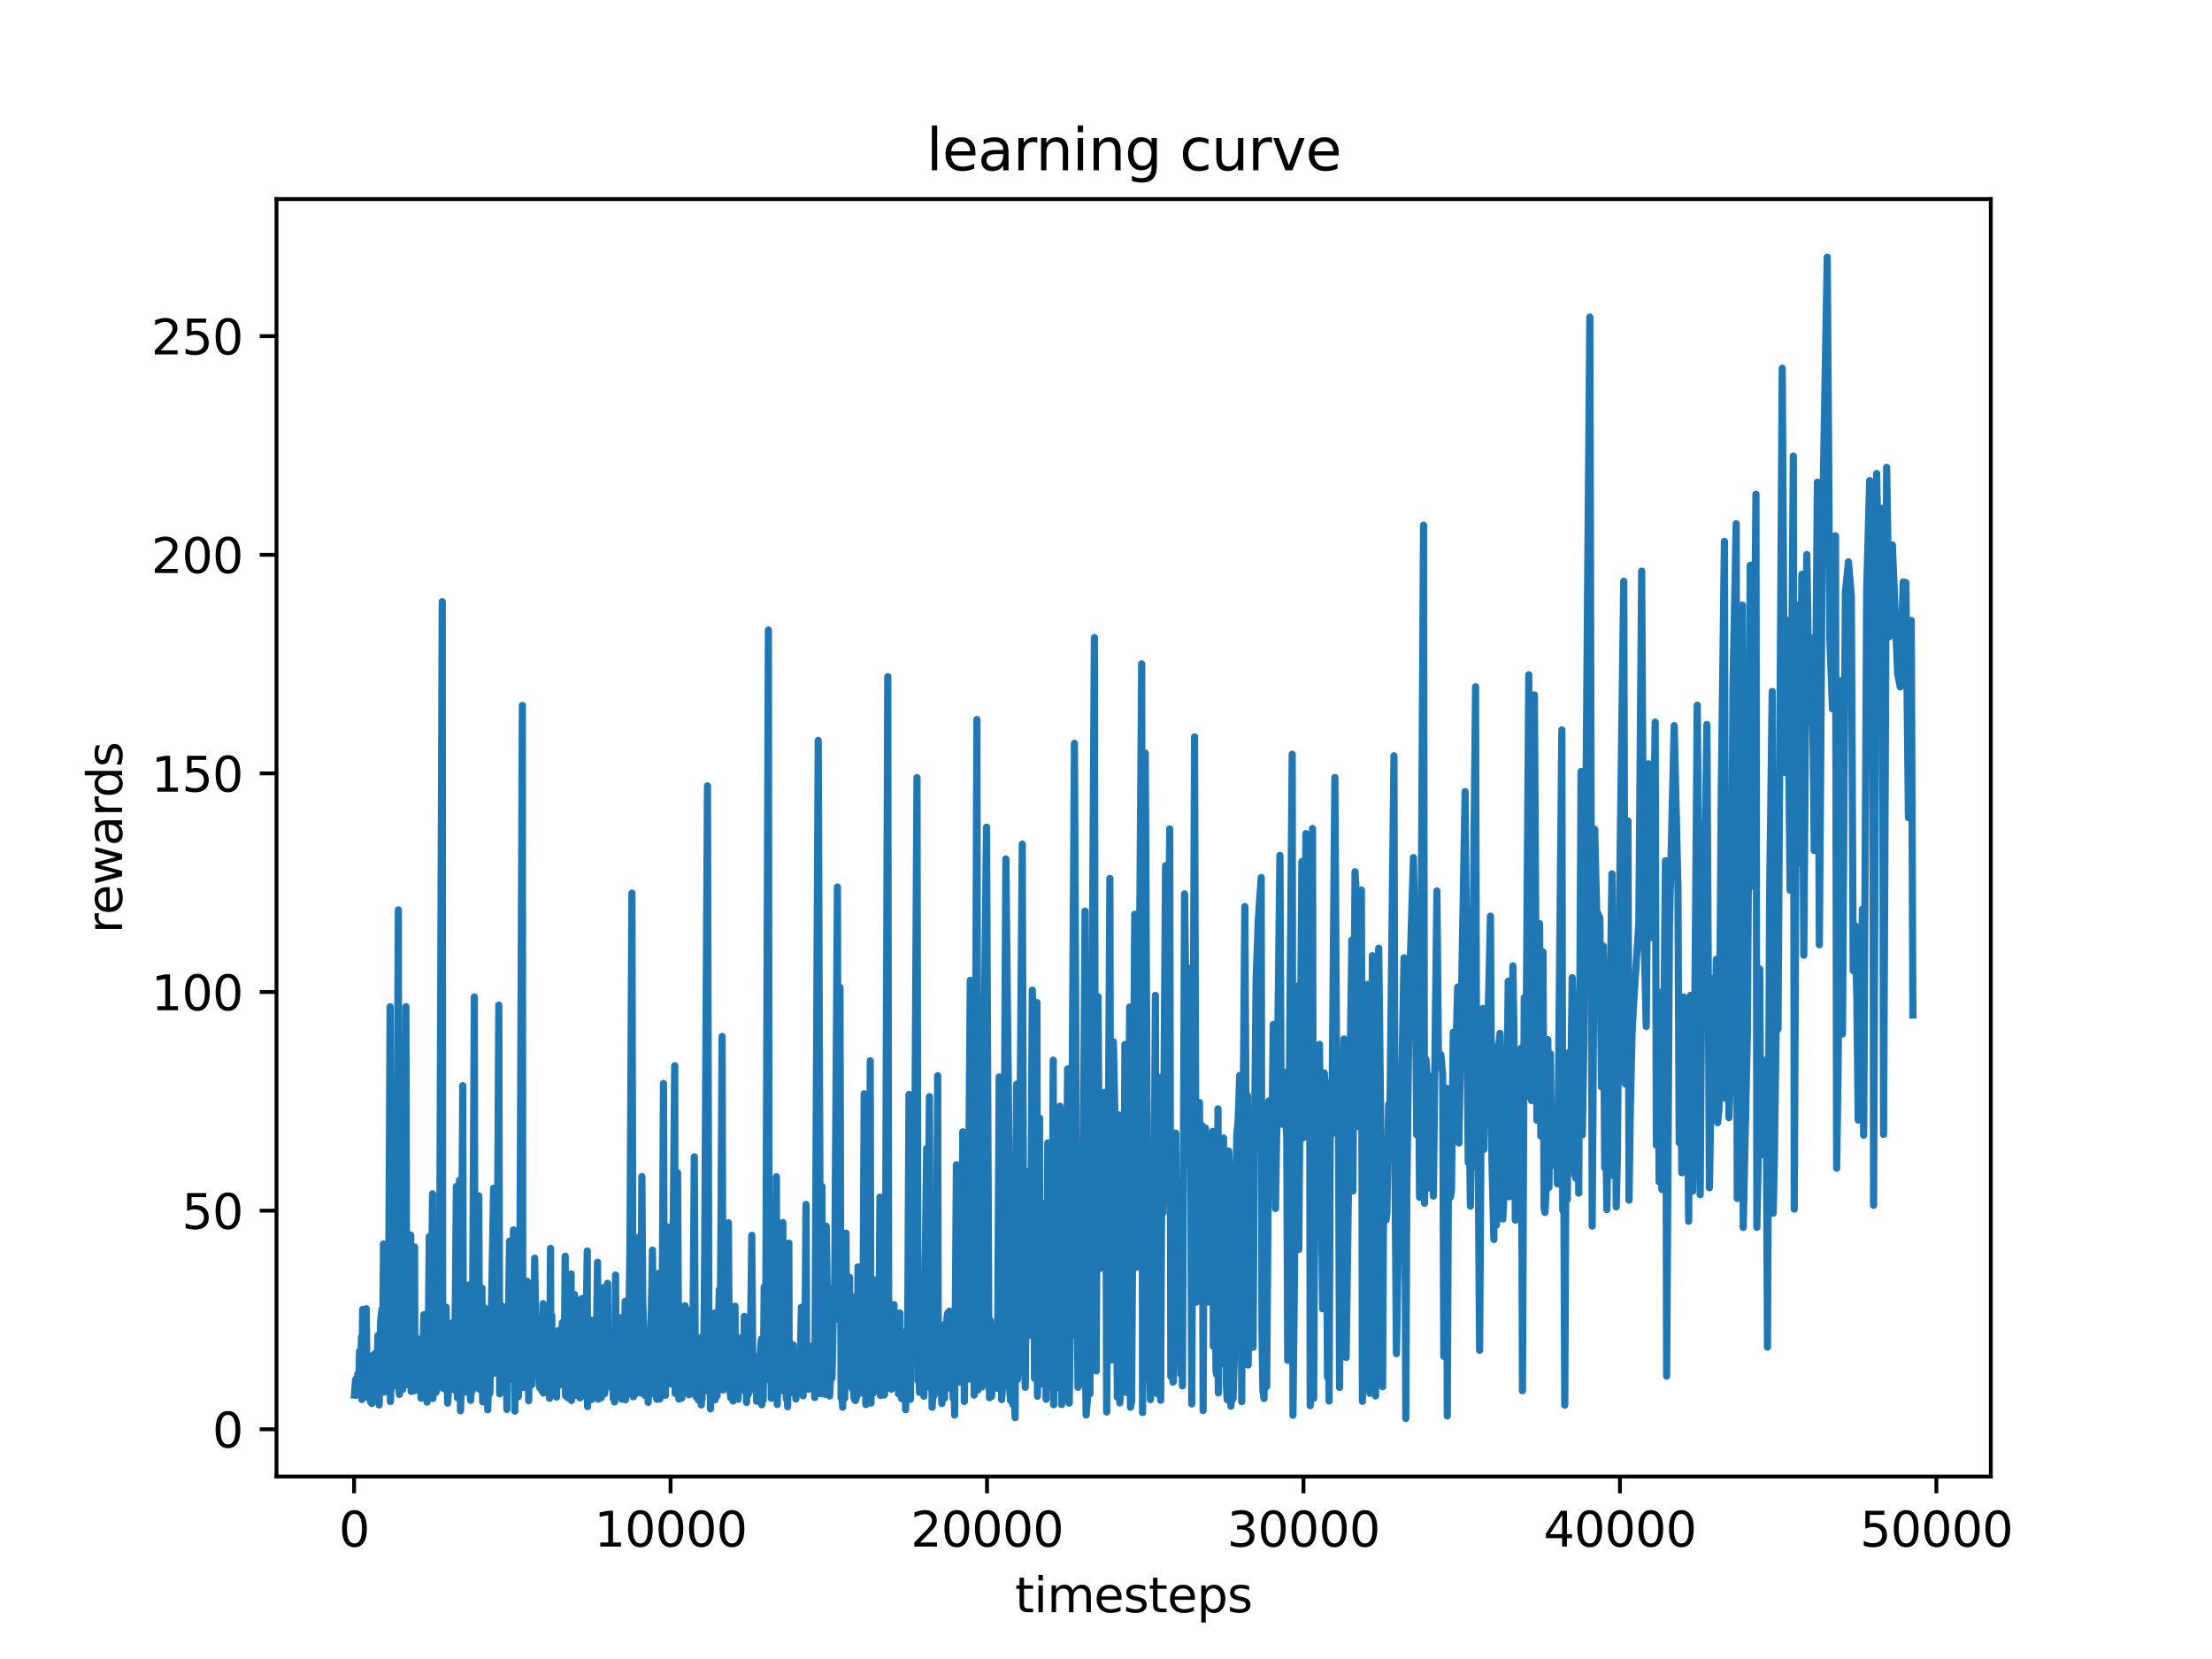 <?xml version="1.0" encoding="utf-8" standalone="no"?>
<!DOCTYPE svg PUBLIC "-//W3C//DTD SVG 1.1//EN"
  "http://www.w3.org/Graphics/SVG/1.1/DTD/svg11.dtd">
<svg xmlns:xlink="http://www.w3.org/1999/xlink" width="460.8pt" height="345.6pt" viewBox="0 0 460.8 345.6" xmlns="http://www.w3.org/2000/svg" version="1.1">
 <defs>
  <style type="text/css">*{stroke-linejoin: round; stroke-linecap: butt}</style>
 </defs>
 <g id="figure_1">
  <g id="patch_1">
   <path d="M 0 345.6 
L 460.8 345.6 
L 460.8 0 
L 0 0 
z
" style="fill: #ffffff"/>
  </g>
  <g id="axes_1">
   <g id="patch_2">
    <path d="M 57.6 307.584 
L 414.72 307.584 
L 414.72 41.472 
L 57.6 41.472 
z
" style="fill: #ffffff"/>
   </g>
   <g id="matplotlib.axis_1">
    <g id="xtick_1">
     <g id="line2d_1">
      <defs>
       <path id="ma4e6c81756" d="M 0 0 
L 0 3.5 
" style="stroke: #000000; stroke-width: 0.8"/>
      </defs>
      <g>
       <use xlink:href="#ma4e6c81756" x="73.767" y="307.584" style="stroke: #000000; stroke-width: 0.8"/>
      </g>
     </g>
     <g id="text_1">
      <!-- 0 -->
      <g transform="translate(70.586 322.182) scale(0.1 -0.1)">
       <defs>
        <path id="DejaVuSans-30" d="M 2034 4250 
Q 1547 4250 1301 3770 
Q 1056 3291 1056 2328 
Q 1056 1369 1301 889 
Q 1547 409 2034 409 
Q 2525 409 2770 889 
Q 3016 1369 3016 2328 
Q 3016 3291 2770 3770 
Q 2525 4250 2034 4250 
z
M 2034 4750 
Q 2819 4750 3233 4129 
Q 3647 3509 3647 2328 
Q 3647 1150 3233 529 
Q 2819 -91 2034 -91 
Q 1250 -91 836 529 
Q 422 1150 422 2328 
Q 422 3509 836 4129 
Q 1250 4750 2034 4750 
z
" transform="scale(0.016)"/>
       </defs>
       <use xlink:href="#DejaVuSans-30"/>
      </g>
     </g>
    </g>
    <g id="xtick_2">
     <g id="line2d_2">
      <g>
       <use xlink:href="#ma4e6c81756" x="139.691" y="307.584" style="stroke: #000000; stroke-width: 0.8"/>
      </g>
     </g>
     <g id="text_2">
      <!-- 10000 -->
      <g transform="translate(123.784 322.182) scale(0.1 -0.1)">
       <defs>
        <path id="DejaVuSans-31" d="M 794 531 
L 1825 531 
L 1825 4091 
L 703 3866 
L 703 4441 
L 1819 4666 
L 2450 4666 
L 2450 531 
L 3481 531 
L 3481 0 
L 794 0 
L 794 531 
z
" transform="scale(0.016)"/>
       </defs>
       <use xlink:href="#DejaVuSans-31"/>
       <use xlink:href="#DejaVuSans-30" x="63.623"/>
       <use xlink:href="#DejaVuSans-30" x="127.246"/>
       <use xlink:href="#DejaVuSans-30" x="190.869"/>
       <use xlink:href="#DejaVuSans-30" x="254.492"/>
      </g>
     </g>
    </g>
    <g id="xtick_3">
     <g id="line2d_3">
      <g>
       <use xlink:href="#ma4e6c81756" x="205.614" y="307.584" style="stroke: #000000; stroke-width: 0.8"/>
      </g>
     </g>
     <g id="text_3">
      <!-- 20000 -->
      <g transform="translate(189.708 322.182) scale(0.1 -0.1)">
       <defs>
        <path id="DejaVuSans-32" d="M 1228 531 
L 3431 531 
L 3431 0 
L 469 0 
L 469 531 
Q 828 903 1448 1529 
Q 2069 2156 2228 2338 
Q 2531 2678 2651 2914 
Q 2772 3150 2772 3378 
Q 2772 3750 2511 3984 
Q 2250 4219 1831 4219 
Q 1534 4219 1204 4116 
Q 875 4013 500 3803 
L 500 4441 
Q 881 4594 1212 4672 
Q 1544 4750 1819 4750 
Q 2544 4750 2975 4387 
Q 3406 4025 3406 3419 
Q 3406 3131 3298 2873 
Q 3191 2616 2906 2266 
Q 2828 2175 2409 1742 
Q 1991 1309 1228 531 
z
" transform="scale(0.016)"/>
       </defs>
       <use xlink:href="#DejaVuSans-32"/>
       <use xlink:href="#DejaVuSans-30" x="63.623"/>
       <use xlink:href="#DejaVuSans-30" x="127.246"/>
       <use xlink:href="#DejaVuSans-30" x="190.869"/>
       <use xlink:href="#DejaVuSans-30" x="254.492"/>
      </g>
     </g>
    </g>
    <g id="xtick_4">
     <g id="line2d_4">
      <g>
       <use xlink:href="#ma4e6c81756" x="271.538" y="307.584" style="stroke: #000000; stroke-width: 0.8"/>
      </g>
     </g>
     <g id="text_4">
      <!-- 30000 -->
      <g transform="translate(255.632 322.182) scale(0.1 -0.1)">
       <defs>
        <path id="DejaVuSans-33" d="M 2597 2516 
Q 3050 2419 3304 2112 
Q 3559 1806 3559 1356 
Q 3559 666 3084 287 
Q 2609 -91 1734 -91 
Q 1441 -91 1130 -33 
Q 819 25 488 141 
L 488 750 
Q 750 597 1062 519 
Q 1375 441 1716 441 
Q 2309 441 2620 675 
Q 2931 909 2931 1356 
Q 2931 1769 2642 2001 
Q 2353 2234 1838 2234 
L 1294 2234 
L 1294 2753 
L 1863 2753 
Q 2328 2753 2575 2939 
Q 2822 3125 2822 3475 
Q 2822 3834 2567 4026 
Q 2313 4219 1838 4219 
Q 1578 4219 1281 4162 
Q 984 4106 628 3988 
L 628 4550 
Q 988 4650 1302 4700 
Q 1616 4750 1894 4750 
Q 2613 4750 3031 4423 
Q 3450 4097 3450 3541 
Q 3450 3153 3228 2886 
Q 3006 2619 2597 2516 
z
" transform="scale(0.016)"/>
       </defs>
       <use xlink:href="#DejaVuSans-33"/>
       <use xlink:href="#DejaVuSans-30" x="63.623"/>
       <use xlink:href="#DejaVuSans-30" x="127.246"/>
       <use xlink:href="#DejaVuSans-30" x="190.869"/>
       <use xlink:href="#DejaVuSans-30" x="254.492"/>
      </g>
     </g>
    </g>
    <g id="xtick_5">
     <g id="line2d_5">
      <g>
       <use xlink:href="#ma4e6c81756" x="337.462" y="307.584" style="stroke: #000000; stroke-width: 0.8"/>
      </g>
     </g>
     <g id="text_5">
      <!-- 40000 -->
      <g transform="translate(321.555 322.182) scale(0.1 -0.1)">
       <defs>
        <path id="DejaVuSans-34" d="M 2419 4116 
L 825 1625 
L 2419 1625 
L 2419 4116 
z
M 2253 4666 
L 3047 4666 
L 3047 1625 
L 3713 1625 
L 3713 1100 
L 3047 1100 
L 3047 0 
L 2419 0 
L 2419 1100 
L 313 1100 
L 313 1709 
L 2253 4666 
z
" transform="scale(0.016)"/>
       </defs>
       <use xlink:href="#DejaVuSans-34"/>
       <use xlink:href="#DejaVuSans-30" x="63.623"/>
       <use xlink:href="#DejaVuSans-30" x="127.246"/>
       <use xlink:href="#DejaVuSans-30" x="190.869"/>
       <use xlink:href="#DejaVuSans-30" x="254.492"/>
      </g>
     </g>
    </g>
    <g id="xtick_6">
     <g id="line2d_6">
      <g>
       <use xlink:href="#ma4e6c81756" x="403.385" y="307.584" style="stroke: #000000; stroke-width: 0.8"/>
      </g>
     </g>
     <g id="text_6">
      <!-- 50000 -->
      <g transform="translate(387.479 322.182) scale(0.1 -0.1)">
       <defs>
        <path id="DejaVuSans-35" d="M 691 4666 
L 3169 4666 
L 3169 4134 
L 1269 4134 
L 1269 2991 
Q 1406 3038 1543 3061 
Q 1681 3084 1819 3084 
Q 2600 3084 3056 2656 
Q 3513 2228 3513 1497 
Q 3513 744 3044 326 
Q 2575 -91 1722 -91 
Q 1428 -91 1123 -41 
Q 819 9 494 109 
L 494 744 
Q 775 591 1075 516 
Q 1375 441 1709 441 
Q 2250 441 2565 725 
Q 2881 1009 2881 1497 
Q 2881 1984 2565 2268 
Q 2250 2553 1709 2553 
Q 1456 2553 1204 2497 
Q 953 2441 691 2322 
L 691 4666 
z
" transform="scale(0.016)"/>
       </defs>
       <use xlink:href="#DejaVuSans-35"/>
       <use xlink:href="#DejaVuSans-30" x="63.623"/>
       <use xlink:href="#DejaVuSans-30" x="127.246"/>
       <use xlink:href="#DejaVuSans-30" x="190.869"/>
       <use xlink:href="#DejaVuSans-30" x="254.492"/>
      </g>
     </g>
    </g>
    <g id="text_7">
     <!-- timesteps -->
     <g transform="translate(211.444 335.861) scale(0.1 -0.1)">
      <defs>
       <path id="DejaVuSans-74" d="M 1172 4494 
L 1172 3500 
L 2356 3500 
L 2356 3053 
L 1172 3053 
L 1172 1153 
Q 1172 725 1289 603 
Q 1406 481 1766 481 
L 2356 481 
L 2356 0 
L 1766 0 
Q 1100 0 847 248 
Q 594 497 594 1153 
L 594 3053 
L 172 3053 
L 172 3500 
L 594 3500 
L 594 4494 
L 1172 4494 
z
" transform="scale(0.016)"/>
       <path id="DejaVuSans-69" d="M 603 3500 
L 1178 3500 
L 1178 0 
L 603 0 
L 603 3500 
z
M 603 4863 
L 1178 4863 
L 1178 4134 
L 603 4134 
L 603 4863 
z
" transform="scale(0.016)"/>
       <path id="DejaVuSans-6d" d="M 3328 2828 
Q 3544 3216 3844 3400 
Q 4144 3584 4550 3584 
Q 5097 3584 5394 3201 
Q 5691 2819 5691 2113 
L 5691 0 
L 5113 0 
L 5113 2094 
Q 5113 2597 4934 2840 
Q 4756 3084 4391 3084 
Q 3944 3084 3684 2787 
Q 3425 2491 3425 1978 
L 3425 0 
L 2847 0 
L 2847 2094 
Q 2847 2600 2669 2842 
Q 2491 3084 2119 3084 
Q 1678 3084 1418 2786 
Q 1159 2488 1159 1978 
L 1159 0 
L 581 0 
L 581 3500 
L 1159 3500 
L 1159 2956 
Q 1356 3278 1631 3431 
Q 1906 3584 2284 3584 
Q 2666 3584 2933 3390 
Q 3200 3197 3328 2828 
z
" transform="scale(0.016)"/>
       <path id="DejaVuSans-65" d="M 3597 1894 
L 3597 1613 
L 953 1613 
Q 991 1019 1311 708 
Q 1631 397 2203 397 
Q 2534 397 2845 478 
Q 3156 559 3463 722 
L 3463 178 
Q 3153 47 2828 -22 
Q 2503 -91 2169 -91 
Q 1331 -91 842 396 
Q 353 884 353 1716 
Q 353 2575 817 3079 
Q 1281 3584 2069 3584 
Q 2775 3584 3186 3129 
Q 3597 2675 3597 1894 
z
M 3022 2063 
Q 3016 2534 2758 2815 
Q 2500 3097 2075 3097 
Q 1594 3097 1305 2825 
Q 1016 2553 972 2059 
L 3022 2063 
z
" transform="scale(0.016)"/>
       <path id="DejaVuSans-73" d="M 2834 3397 
L 2834 2853 
Q 2591 2978 2328 3040 
Q 2066 3103 1784 3103 
Q 1356 3103 1142 2972 
Q 928 2841 928 2578 
Q 928 2378 1081 2264 
Q 1234 2150 1697 2047 
L 1894 2003 
Q 2506 1872 2764 1633 
Q 3022 1394 3022 966 
Q 3022 478 2636 193 
Q 2250 -91 1575 -91 
Q 1294 -91 989 -36 
Q 684 19 347 128 
L 347 722 
Q 666 556 975 473 
Q 1284 391 1588 391 
Q 1994 391 2212 530 
Q 2431 669 2431 922 
Q 2431 1156 2273 1281 
Q 2116 1406 1581 1522 
L 1381 1569 
Q 847 1681 609 1914 
Q 372 2147 372 2553 
Q 372 3047 722 3315 
Q 1072 3584 1716 3584 
Q 2034 3584 2315 3537 
Q 2597 3491 2834 3397 
z
" transform="scale(0.016)"/>
       <path id="DejaVuSans-70" d="M 1159 525 
L 1159 -1331 
L 581 -1331 
L 581 3500 
L 1159 3500 
L 1159 2969 
Q 1341 3281 1617 3432 
Q 1894 3584 2278 3584 
Q 2916 3584 3314 3078 
Q 3713 2572 3713 1747 
Q 3713 922 3314 415 
Q 2916 -91 2278 -91 
Q 1894 -91 1617 61 
Q 1341 213 1159 525 
z
M 3116 1747 
Q 3116 2381 2855 2742 
Q 2594 3103 2138 3103 
Q 1681 3103 1420 2742 
Q 1159 2381 1159 1747 
Q 1159 1113 1420 752 
Q 1681 391 2138 391 
Q 2594 391 2855 752 
Q 3116 1113 3116 1747 
z
" transform="scale(0.016)"/>
      </defs>
      <use xlink:href="#DejaVuSans-74"/>
      <use xlink:href="#DejaVuSans-69" x="39.209"/>
      <use xlink:href="#DejaVuSans-6d" x="66.992"/>
      <use xlink:href="#DejaVuSans-65" x="164.404"/>
      <use xlink:href="#DejaVuSans-73" x="225.928"/>
      <use xlink:href="#DejaVuSans-74" x="278.027"/>
      <use xlink:href="#DejaVuSans-65" x="317.236"/>
      <use xlink:href="#DejaVuSans-70" x="378.76"/>
      <use xlink:href="#DejaVuSans-73" x="442.236"/>
     </g>
    </g>
   </g>
   <g id="matplotlib.axis_2">
    <g id="ytick_1">
     <g id="line2d_7">
      <defs>
       <path id="mc7f60b3e91" d="M 0 0 
L -3.5 0 
" style="stroke: #000000; stroke-width: 0.8"/>
      </defs>
      <g>
       <use xlink:href="#mc7f60b3e91" x="57.6" y="297.743" style="stroke: #000000; stroke-width: 0.8"/>
      </g>
     </g>
     <g id="text_8">
      <!-- 0 -->
      <g transform="translate(44.237 301.542) scale(0.1 -0.1)">
       <use xlink:href="#DejaVuSans-30"/>
      </g>
     </g>
    </g>
    <g id="ytick_2">
     <g id="line2d_8">
      <g>
       <use xlink:href="#mc7f60b3e91" x="57.6" y="252.2" style="stroke: #000000; stroke-width: 0.8"/>
      </g>
     </g>
     <g id="text_9">
      <!-- 50 -->
      <g transform="translate(37.875 255.999) scale(0.1 -0.1)">
       <use xlink:href="#DejaVuSans-35"/>
       <use xlink:href="#DejaVuSans-30" x="63.623"/>
      </g>
     </g>
    </g>
    <g id="ytick_3">
     <g id="line2d_9">
      <g>
       <use xlink:href="#mc7f60b3e91" x="57.6" y="206.657" style="stroke: #000000; stroke-width: 0.8"/>
      </g>
     </g>
     <g id="text_10">
      <!-- 100 -->
      <g transform="translate(31.512 210.456) scale(0.1 -0.1)">
       <use xlink:href="#DejaVuSans-31"/>
       <use xlink:href="#DejaVuSans-30" x="63.623"/>
       <use xlink:href="#DejaVuSans-30" x="127.246"/>
      </g>
     </g>
    </g>
    <g id="ytick_4">
     <g id="line2d_10">
      <g>
       <use xlink:href="#mc7f60b3e91" x="57.6" y="161.114" style="stroke: #000000; stroke-width: 0.8"/>
      </g>
     </g>
     <g id="text_11">
      <!-- 150 -->
      <g transform="translate(31.512 164.913) scale(0.1 -0.1)">
       <use xlink:href="#DejaVuSans-31"/>
       <use xlink:href="#DejaVuSans-35" x="63.623"/>
       <use xlink:href="#DejaVuSans-30" x="127.246"/>
      </g>
     </g>
    </g>
    <g id="ytick_5">
     <g id="line2d_11">
      <g>
       <use xlink:href="#mc7f60b3e91" x="57.6" y="115.57" style="stroke: #000000; stroke-width: 0.8"/>
      </g>
     </g>
     <g id="text_12">
      <!-- 200 -->
      <g transform="translate(31.512 119.37) scale(0.1 -0.1)">
       <use xlink:href="#DejaVuSans-32"/>
       <use xlink:href="#DejaVuSans-30" x="63.623"/>
       <use xlink:href="#DejaVuSans-30" x="127.246"/>
      </g>
     </g>
    </g>
    <g id="ytick_6">
     <g id="line2d_12">
      <g>
       <use xlink:href="#mc7f60b3e91" x="57.6" y="70.027" style="stroke: #000000; stroke-width: 0.8"/>
      </g>
     </g>
     <g id="text_13">
      <!-- 250 -->
      <g transform="translate(31.512 73.826) scale(0.1 -0.1)">
       <use xlink:href="#DejaVuSans-32"/>
       <use xlink:href="#DejaVuSans-35" x="63.623"/>
       <use xlink:href="#DejaVuSans-30" x="127.246"/>
      </g>
     </g>
    </g>
    <g id="text_14">
     <!-- rewards -->
     <g transform="translate(25.433 194.448) rotate(-90) scale(0.1 -0.1)">
      <defs>
       <path id="DejaVuSans-72" d="M 2631 2963 
Q 2534 3019 2420 3045 
Q 2306 3072 2169 3072 
Q 1681 3072 1420 2755 
Q 1159 2438 1159 1844 
L 1159 0 
L 581 0 
L 581 3500 
L 1159 3500 
L 1159 2956 
Q 1341 3275 1631 3429 
Q 1922 3584 2338 3584 
Q 2397 3584 2469 3576 
Q 2541 3569 2628 3553 
L 2631 2963 
z
" transform="scale(0.016)"/>
       <path id="DejaVuSans-77" d="M 269 3500 
L 844 3500 
L 1563 769 
L 2278 3500 
L 2956 3500 
L 3675 769 
L 4391 3500 
L 4966 3500 
L 4050 0 
L 3372 0 
L 2619 2869 
L 1863 0 
L 1184 0 
L 269 3500 
z
" transform="scale(0.016)"/>
       <path id="DejaVuSans-61" d="M 2194 1759 
Q 1497 1759 1228 1600 
Q 959 1441 959 1056 
Q 959 750 1161 570 
Q 1363 391 1709 391 
Q 2188 391 2477 730 
Q 2766 1069 2766 1631 
L 2766 1759 
L 2194 1759 
z
M 3341 1997 
L 3341 0 
L 2766 0 
L 2766 531 
Q 2569 213 2275 61 
Q 1981 -91 1556 -91 
Q 1019 -91 701 211 
Q 384 513 384 1019 
Q 384 1609 779 1909 
Q 1175 2209 1959 2209 
L 2766 2209 
L 2766 2266 
Q 2766 2663 2505 2880 
Q 2244 3097 1772 3097 
Q 1472 3097 1187 3025 
Q 903 2953 641 2809 
L 641 3341 
Q 956 3463 1253 3523 
Q 1550 3584 1831 3584 
Q 2591 3584 2966 3190 
Q 3341 2797 3341 1997 
z
" transform="scale(0.016)"/>
       <path id="DejaVuSans-64" d="M 2906 2969 
L 2906 4863 
L 3481 4863 
L 3481 0 
L 2906 0 
L 2906 525 
Q 2725 213 2448 61 
Q 2172 -91 1784 -91 
Q 1150 -91 751 415 
Q 353 922 353 1747 
Q 353 2572 751 3078 
Q 1150 3584 1784 3584 
Q 2172 3584 2448 3432 
Q 2725 3281 2906 2969 
z
M 947 1747 
Q 947 1113 1208 752 
Q 1469 391 1925 391 
Q 2381 391 2643 752 
Q 2906 1113 2906 1747 
Q 2906 2381 2643 2742 
Q 2381 3103 1925 3103 
Q 1469 3103 1208 2742 
Q 947 2381 947 1747 
z
" transform="scale(0.016)"/>
      </defs>
      <use xlink:href="#DejaVuSans-72"/>
      <use xlink:href="#DejaVuSans-65" x="38.863"/>
      <use xlink:href="#DejaVuSans-77" x="100.387"/>
      <use xlink:href="#DejaVuSans-61" x="182.174"/>
      <use xlink:href="#DejaVuSans-72" x="243.453"/>
      <use xlink:href="#DejaVuSans-64" x="282.816"/>
      <use xlink:href="#DejaVuSans-73" x="346.293"/>
     </g>
    </g>
   </g>
   <g id="line2d_13">
    <path d="M 73.833 290.62 
L 74.07 287.459 
L 74.162 288.51 
L 74.255 287.16 
L 74.347 288.576 
L 74.446 288.113 
L 74.545 286.162 
L 74.775 287.815 
L 74.894 281.483 
L 75.019 290.548 
L 75.303 278.522 
L 75.382 291.528 
L 75.54 272.793 
L 75.692 289.306 
L 75.857 279.263 
L 76.041 282.364 
L 76.114 289.918 
L 76.305 272.644 
L 76.417 284.314 
L 76.536 283.317 
L 76.641 284.452 
L 76.707 291.16 
L 76.872 283.764 
L 77.162 291.965 
L 77.281 282.51 
L 77.459 292.386 
L 77.669 287.524 
L 77.755 289.56 
L 77.887 287.486 
L 78.052 282.028 
L 78.322 284.338 
L 78.408 288.815 
L 78.724 278.226 
L 78.981 292.664 
L 79.278 275.538 
L 79.561 272.746 
L 79.641 288.817 
L 79.885 259.159 
L 80.03 290.007 
L 80.372 272.291 
L 80.517 274.319 
L 80.59 289.004 
L 80.906 280.526 
L 81.269 209.739 
L 81.328 291.959 
L 81.394 290.167 
L 81.513 285.317 
L 81.697 288.315 
L 81.79 285.833 
L 81.915 286.515 
L 81.994 288.725 
L 82.126 288.344 
L 82.37 284.827 
L 82.449 287.982 
L 82.99 189.541 
L 83.082 288.697 
L 83.2 290.478 
L 83.458 276.341 
L 83.682 284.803 
L 83.8 281.22 
L 83.88 289.435 
L 84.031 283.921 
L 84.117 288.084 
L 84.559 209.703 
L 84.743 288.485 
L 84.862 286.278 
L 85.06 273.946 
L 85.27 284.194 
L 85.554 257.282 
L 85.659 289.857 
L 85.884 261.909 
L 86.16 289.763 
L 86.358 259.761 
L 86.444 288.009 
L 86.596 288.217 
L 86.681 286.561 
L 86.846 278.782 
L 86.938 287.754 
L 87.083 280.168 
L 87.36 287.545 
L 87.459 289.9 
L 87.617 279.195 
L 87.696 291.282 
L 87.795 289.283 
L 87.894 289.562 
L 88.296 273.871 
L 88.415 291.173 
L 88.527 287.785 
L 88.666 288.817 
L 88.87 287.423 
L 88.956 292.098 
L 89.153 284.844 
L 89.424 257.62 
L 89.681 291.185 
L 90.103 248.694 
L 90.182 291.338 
L 90.386 276.732 
L 90.623 283.139 
L 90.755 283.499 
L 90.828 290.026 
L 91.092 263.653 
L 91.197 289.095 
L 91.316 280.722 
L 91.507 283.852 
L 92.127 125.351 
L 92.225 289.176 
L 92.41 279.613 
L 92.489 288.742 
L 92.595 288.096 
L 92.687 289.387 
L 92.931 272.321 
L 93.247 292.294 
L 93.471 288.956 
L 93.564 289.07 
L 93.656 289.027 
L 93.755 287.139 
L 94.078 275.789 
L 94.302 275.506 
L 94.684 289.558 
L 95.073 247.171 
L 95.278 291.208 
L 95.41 288.012 
L 95.726 245.841 
L 95.93 293.884 
L 96.009 290.15 
L 96.405 226.163 
L 96.524 290.084 
L 96.669 286.01 
L 96.807 277.02 
L 96.899 287.96 
L 97.051 287.75 
L 97.262 278.748 
L 97.335 289.594 
L 97.565 267.719 
L 97.651 290.192 
L 97.743 286.748 
L 98.047 291.721 
L 98.264 286.752 
L 98.356 289.791 
L 98.818 207.674 
L 98.936 289.099 
L 99.292 283.199 
L 99.741 249.139 
L 99.899 289.405 
L 100.018 282.712 
L 100.182 289.539 
L 100.4 268.323 
L 100.545 292.036 
L 100.657 288.999 
L 100.815 272.326 
L 100.914 286.614 
L 101.033 282.409 
L 101.165 286.158 
L 101.376 272.766 
L 101.606 293.681 
L 101.692 290.222 
L 101.758 290.442 
L 101.824 290.051 
L 101.995 283.94 
L 102.061 290.27 
L 102.826 247.525 
L 102.925 286.068 
L 103.136 259.845 
L 103.545 272.233 
L 103.914 209.374 
L 104.092 290.368 
L 104.375 285.735 
L 104.626 272.1 
L 104.725 286.32 
L 104.87 286.111 
L 105.008 278.123 
L 105.146 279.306 
L 105.285 281.942 
L 105.377 288.665 
L 105.542 284.886 
L 105.595 293.602 
L 105.746 276.173 
L 105.891 276.536 
L 106.142 258.57 
L 106.425 284.964 
L 106.57 279.997 
L 106.709 287.337 
L 106.973 256.206 
L 107.249 293.961 
L 107.394 275.855 
L 107.625 273.736 
L 107.994 290.942 
L 108.1 282.689 
L 108.205 286.263 
L 108.818 146.959 
L 108.898 289.055 
L 109.082 267.371 
L 109.26 272.383 
L 109.352 285.322 
L 109.464 284.378 
L 109.61 285.875 
L 109.807 266.88 
L 109.919 287.683 
L 110.051 281.694 
L 110.137 291.785 
L 110.289 274.453 
L 110.473 285.098 
L 110.671 267.44 
L 110.77 288.447 
L 110.869 284.637 
L 111.099 267.496 
L 111.185 286.378 
L 111.383 262.085 
L 111.574 274.37 
L 111.811 277.327 
L 111.917 285.375 
L 112.049 275.318 
L 112.365 288.87 
L 112.438 289.071 
L 112.55 285.086 
L 112.701 274.611 
L 112.912 289.821 
L 113.136 271.569 
L 113.229 290.205 
L 113.4 280.679 
L 113.618 289.423 
L 113.756 289.624 
L 113.868 288.073 
L 114.053 281.526 
L 114.251 288.353 
L 114.422 281.192 
L 114.481 291.294 
L 114.686 260.057 
L 114.778 287.5 
L 114.943 274.043 
L 115.055 284.256 
L 115.16 284.232 
L 115.299 281.22 
L 115.417 287.007 
L 115.773 278.778 
L 115.932 291.037 
L 116.07 278.763 
L 116.208 284.393 
L 116.406 277.134 
L 116.499 288.584 
L 116.604 284.775 
L 116.855 287.794 
L 117.138 275.51 
L 117.323 283.476 
L 117.527 286.117 
L 117.738 261.685 
L 117.81 290.742 
L 117.876 290.29 
L 118.12 288.227 
L 118.193 291.084 
L 118.344 287.178 
L 118.417 291.246 
L 118.681 285.756 
L 118.977 265.377 
L 119.043 291.742 
L 119.261 284.402 
L 119.399 283.178 
L 119.676 269.675 
L 119.854 290.689 
L 119.973 281.022 
L 120.078 287.123 
L 120.203 283.507 
L 120.309 286.169 
L 120.447 281.881 
L 120.665 270.844 
L 120.836 291.221 
L 120.935 288.556 
L 121.028 288.055 
L 121.219 270.534 
L 121.311 287.515 
L 121.555 272.932 
L 121.845 290.779 
L 122.339 260.602 
L 122.399 293.011 
L 122.557 286.361 
L 122.623 291.604 
L 122.834 278.63 
L 122.985 278.934 
L 123.144 274.987 
L 123.328 291.525 
L 123.434 284.585 
L 123.552 289.432 
L 123.645 287.669 
L 123.803 281.347 
L 123.935 286.789 
L 124.08 279.994 
L 124.192 282.389 
L 124.475 262.956 
L 124.673 291.474 
L 124.812 290.167 
L 124.95 283.412 
L 125.029 289.549 
L 125.141 286.039 
L 125.247 291.174 
L 125.491 286.396 
L 125.576 289.345 
L 125.655 287.994 
L 125.847 268.173 
L 125.952 290.327 
L 126.071 286.643 
L 126.156 289.353 
L 126.315 286.366 
L 126.413 288.626 
L 126.578 267.345 
L 126.684 284.127 
L 126.789 283.787 
L 127.04 278.339 
L 127.356 277.309 
L 127.752 291.341 
L 127.963 289.539 
L 128.029 292.046 
L 128.226 265.609 
L 128.411 291.004 
L 128.536 286.887 
L 128.668 278.152 
L 128.925 280.433 
L 129.103 290.375 
L 129.222 282.994 
L 129.294 289.439 
L 129.486 274.453 
L 129.551 291.485 
L 129.861 284.224 
L 129.973 290.504 
L 130.23 271.092 
L 130.296 291.61 
L 130.389 287.762 
L 130.488 290.79 
L 130.619 280.176 
L 130.771 289.844 
L 131.226 260.978 
L 131.641 186.043 
L 131.859 289.763 
L 131.931 290.968 
L 132.07 286.184 
L 132.155 290.661 
L 132.333 282.642 
L 132.637 257.819 
L 132.894 273.885 
L 133.026 289.374 
L 133.19 276.275 
L 133.322 281.62 
L 133.415 290.202 
L 133.718 245.086 
L 133.902 271.448 
L 134.192 278.207 
L 134.43 290.773 
L 134.535 289.201 
L 134.687 281.249 
L 134.792 285.937 
L 134.924 284.559 
L 135.023 292.136 
L 135.142 286.932 
L 135.227 290.754 
L 135.471 286.224 
L 135.913 260.429 
L 136.203 286.454 
L 136.289 290.44 
L 136.46 288.085 
L 136.605 276.09 
L 136.836 291.505 
L 137.034 265.294 
L 137.133 287.113 
L 137.278 281.282 
L 137.449 291.441 
L 137.653 287.994 
L 137.746 289.522 
L 137.864 288.07 
L 138.214 225.708 
L 138.418 289.949 
L 138.543 279.823 
L 138.609 290.664 
L 138.939 255.54 
L 139.222 286.619 
L 139.335 287.516 
L 139.473 285.131 
L 139.611 285.304 
L 139.737 288.291 
L 140.126 266.351 
L 140.561 222.011 
L 140.653 290.269 
L 141.147 244.307 
L 141.424 291.44 
L 141.523 288.655 
L 141.728 286.209 
L 141.886 287.258 
L 142.031 291.241 
L 142.209 287.523 
L 142.334 289.463 
L 142.703 272.003 
L 142.828 287.115 
L 143.138 272.845 
L 143.257 288.655 
L 143.382 286.911 
L 143.527 290.557 
L 143.686 274.183 
L 143.811 287.829 
L 143.962 275.1 
L 144.312 283.581 
L 144.635 240.983 
L 144.852 289.463 
L 144.964 290.955 
L 145.136 284.892 
L 145.195 291.204 
L 145.432 282.334 
L 145.558 291.724 
L 145.65 287.269 
L 145.729 290.276 
L 145.98 278.63 
L 146.092 292.676 
L 146.177 289.287 
L 146.263 291.485 
L 146.369 286.155 
L 146.5 287.346 
L 146.731 270.86 
L 147.384 163.726 
L 147.687 289.976 
L 147.773 287.371 
L 147.931 274.719 
L 147.997 293.501 
L 148.155 275.86 
L 148.452 273.9 
L 148.742 287.685 
L 148.92 273.515 
L 148.979 291.582 
L 149.282 276.054 
L 149.375 290.768 
L 149.645 277.69 
L 149.83 268.707 
L 150.008 284.181 
L 150.429 215.918 
L 150.621 289.555 
L 150.917 256.514 
L 151.174 287.813 
L 151.273 288.39 
L 151.366 286.103 
L 151.517 286.99 
L 151.741 254.739 
L 151.966 288.512 
L 152.216 291.179 
L 152.354 281.351 
L 152.44 287.711 
L 152.638 284.785 
L 152.71 291.85 
L 153.126 272.108 
L 153.205 291.399 
L 153.389 284.029 
L 153.475 286.798 
L 153.607 278.606 
L 153.752 291.505 
L 154.049 280.372 
L 154.141 288.99 
L 154.227 288.102 
L 154.345 287.514 
L 154.477 280.206 
L 154.563 286.964 
L 154.721 278.438 
L 154.794 289.593 
L 154.893 287.709 
L 155.051 274.248 
L 155.532 292.161 
L 155.69 287.878 
L 155.862 290.516 
L 155.987 281.24 
L 156.099 288.401 
L 156.191 288.258 
L 156.33 280.365 
L 156.607 257.338 
L 156.844 288.056 
L 156.949 283.967 
L 157.028 289.556 
L 157.173 282.697 
L 157.292 282.907 
L 157.424 288.742 
L 157.523 286.554 
L 157.609 291.914 
L 157.727 282.722 
L 157.839 283.006 
L 157.938 284.89 
L 158.044 289.529 
L 158.149 283.083 
L 158.307 282.975 
L 158.611 278.947 
L 158.683 292.631 
L 158.92 283.417 
L 158.993 291.634 
L 159.197 268.098 
L 159.474 286.74 
L 160.068 131.245 
L 160.213 281.748 
L 160.338 287.495 
L 160.476 285.645 
L 160.602 285.997 
L 160.674 291.309 
L 160.859 269.02 
L 161.122 260.758 
L 161.208 288.165 
L 161.32 284.495 
L 161.452 286.137 
L 161.729 245.141 
L 161.92 292.574 
L 162.012 288.442 
L 162.157 275.695 
L 162.23 289.334 
L 162.329 286.819 
L 162.454 280.632 
L 162.553 288.864 
L 162.777 263.807 
L 163.087 254.681 
L 163.153 289.751 
L 163.509 278.572 
L 163.687 277.468 
L 163.819 291.472 
L 163.904 289.302 
L 164.03 287.06 
L 164.082 293.049 
L 164.333 258.962 
L 164.412 288.143 
L 164.564 287.378 
L 164.689 288.101 
L 164.86 284.213 
L 164.952 290.069 
L 165.104 287.452 
L 165.229 280.178 
L 165.368 289.443 
L 165.48 285.915 
L 165.552 289.901 
L 165.645 285.437 
L 165.796 291.439 
L 166.034 287.243 
L 166.106 290.328 
L 166.172 290.116 
L 166.304 282.941 
L 166.429 286.242 
L 166.541 283.875 
L 166.634 287.094 
L 166.943 272.348 
L 167.102 289.507 
L 167.306 290.774 
L 167.517 284.953 
L 167.649 285.004 
L 167.899 250.92 
L 168.058 282.965 
L 168.196 286.949 
L 168.328 286.624 
L 168.4 289.4 
L 168.618 281.903 
L 168.816 289.108 
L 168.974 283.097 
L 169.066 287.939 
L 169.205 281.708 
L 169.33 285.516 
L 169.468 280.223 
L 169.725 291.116 
L 170.451 154.238 
L 170.965 290.35 
L 171.228 247.164 
L 171.314 287.153 
L 171.762 264.067 
L 171.861 290.457 
L 172.118 255.431 
L 172.323 268.271 
L 172.435 288.042 
L 172.573 283.896 
L 172.758 268.444 
L 172.824 290.819 
L 173.028 286.725 
L 173.186 278.669 
L 173.325 287.108 
L 173.628 271.544 
L 173.832 273.96 
L 174.452 184.773 
L 174.617 274.887 
L 174.979 205.7 
L 175.21 291.196 
L 175.382 290.646 
L 175.546 293.145 
L 175.691 277.19 
L 175.757 291.393 
L 175.902 280.334 
L 175.968 291.262 
L 176.239 256.903 
L 176.357 281.326 
L 176.779 266.538 
L 176.984 266.075 
L 177.063 288.782 
L 177.148 286.662 
L 177.412 270.058 
L 177.557 275.956 
L 177.643 289.516 
L 177.808 281.254 
L 177.874 291.023 
L 177.972 289.892 
L 178.038 291.638 
L 178.144 285.094 
L 178.216 291.751 
L 178.342 284.823 
L 178.434 291.045 
L 178.533 287.663 
L 178.737 263.892 
L 179.133 288.227 
L 179.258 286.238 
L 179.337 290.209 
L 179.522 270.842 
L 179.614 286.589 
L 179.706 285.398 
L 180.029 227.863 
L 180.234 287.478 
L 180.319 286.628 
L 180.379 292.598 
L 180.524 278.437 
L 180.682 289.522 
L 180.794 280.757 
L 180.965 280.492 
L 181.288 220.993 
L 181.44 292.3 
L 181.743 275.282 
L 181.888 290.239 
L 181.974 288.076 
L 182.145 278.015 
L 182.251 283.665 
L 182.435 266.592 
L 182.613 289.439 
L 182.706 289.466 
L 182.811 283.28 
L 182.897 287.913 
L 183.035 287.342 
L 183.312 249.367 
L 183.391 290.697 
L 183.503 289.828 
L 183.807 255.083 
L 183.971 287.983 
L 184.123 279.186 
L 184.189 290.608 
L 184.268 290.384 
L 184.367 288.76 
L 184.941 140.957 
L 185.125 271.61 
L 185.257 284.191 
L 185.415 278.148 
L 185.514 288.211 
L 185.62 287.473 
L 185.692 289.416 
L 186.022 275.992 
L 186.239 271.768 
L 186.345 285.566 
L 186.569 277.546 
L 186.688 281.589 
L 186.839 274.27 
L 186.938 289.162 
L 187.09 275.035 
L 187.169 290.35 
L 187.241 288.85 
L 187.459 273.535 
L 187.545 290.068 
L 187.657 286.376 
L 187.821 291.369 
L 187.914 286.584 
L 188.006 290.606 
L 188.144 277.533 
L 188.296 280.197 
L 188.494 280.779 
L 188.659 293.647 
L 188.863 277.984 
L 189.074 279.967 
L 189.357 227.988 
L 189.555 253.051 
L 189.654 291.513 
L 190.05 247.964 
L 190.214 283.208 
L 190.524 247.41 
L 191.025 161.995 
L 191.236 287.623 
L 191.329 287.15 
L 191.454 281.489 
L 191.553 290.058 
L 191.691 282.877 
L 191.79 284.795 
L 191.869 288.578 
L 191.994 280.353 
L 192.1 287.76 
L 192.403 275.407 
L 192.469 290.862 
L 192.68 266.894 
L 193.049 239.228 
L 193.148 286.938 
L 193.616 228.452 
L 193.794 289.018 
L 193.985 269.649 
L 194.176 293.155 
L 194.519 287.529 
L 194.592 290.727 
L 194.704 284.055 
L 194.836 286.429 
L 194.968 280.174 
L 195.337 224.09 
L 195.455 282.113 
L 195.594 281.344 
L 195.805 276.363 
L 195.97 279.152 
L 196.036 290.33 
L 196.134 289.601 
L 196.194 292.392 
L 196.293 285.632 
L 196.392 287.204 
L 196.55 280.428 
L 196.761 291.297 
L 196.945 275.722 
L 197.084 283.572 
L 197.281 274.39 
L 197.446 273.533 
L 197.532 288.422 
L 197.631 284.948 
L 197.783 273.148 
L 198.152 289.31 
L 198.284 276.843 
L 198.422 275.024 
L 198.554 291.306 
L 198.686 283.79 
L 198.857 294.773 
L 199.239 242.628 
L 199.635 282.988 
L 199.74 285.553 
L 199.866 281.131 
L 199.965 287.924 
L 200.103 285.773 
L 200.235 287.198 
L 200.564 235.774 
L 200.888 291.944 
L 201.158 276.078 
L 201.263 287.413 
L 201.395 286.75 
L 201.599 272.193 
L 202.12 204.218 
L 202.351 287.376 
L 202.562 280.375 
L 202.793 257.505 
L 202.931 290.625 
L 203.511 149.904 
L 203.729 289.553 
L 203.841 287.986 
L 204.025 268.304 
L 204.144 284.582 
L 204.342 284.012 
L 204.599 288.91 
L 204.968 220.429 
L 205.515 172.312 
L 205.997 281.444 
L 206.135 291.174 
L 206.326 275.103 
L 206.405 288.911 
L 206.517 286.771 
L 206.577 290.917 
L 206.821 276.293 
L 206.906 288.482 
L 207.018 283.048 
L 207.13 284.32 
L 207.308 277.322 
L 207.645 289.2 
L 207.856 275.388 
L 208.146 224.358 
L 208.251 284.929 
L 208.548 227.347 
L 208.66 291.553 
L 208.798 289.265 
L 209.003 275.827 
L 209.537 178.938 
L 210.203 240.455 
L 210.308 288.996 
L 210.512 291.77 
L 210.796 271.384 
L 211.013 292.613 
L 211.211 267.146 
L 211.303 291.147 
L 211.468 295.323 
L 211.772 225.874 
L 211.956 287.384 
L 212.081 282.957 
L 212.958 175.85 
L 213.294 280.088 
L 213.578 288.995 
L 213.907 253.813 
L 214.171 244.211 
L 214.415 243.89 
L 214.633 278.149 
L 215.041 206.254 
L 215.371 219.648 
L 215.503 287.154 
L 215.654 283.932 
L 216.024 208.858 
L 216.116 290.861 
L 216.544 232.906 
L 216.63 288.404 
L 216.861 280.944 
L 217.065 280.059 
L 217.19 280.604 
L 217.395 250.729 
L 217.487 285.891 
L 217.632 286.235 
L 217.764 278.569 
L 217.929 291.494 
L 218.278 238.093 
L 218.726 252.684 
L 218.937 248.518 
L 219.063 288.979 
L 219.405 220.848 
L 219.498 292.625 
L 219.702 270.064 
L 220.012 289.096 
L 220.124 286.091 
L 220.454 232.838 
L 220.803 230.439 
L 221.166 292.589 
L 221.344 278.408 
L 221.68 231.378 
L 221.792 287.56 
L 222.016 270.636 
L 222.412 222.68 
L 222.563 291.027 
L 222.728 292.304 
L 222.834 286.268 
L 223.097 264.339 
L 223.822 154.862 
L 224.152 222.332 
L 224.297 278.408 
L 224.475 276.607 
L 224.567 288.994 
L 224.66 288.452 
L 224.936 269.026 
L 225.042 288.407 
L 225.266 281.778 
L 225.602 252.816 
L 226.031 189.806 
L 226.136 285.714 
L 226.262 294.755 
L 226.618 290.467 
L 226.914 278.361 
L 227.053 290.353 
L 227.323 235.517 
L 227.982 132.822 
L 228.167 255.291 
L 228.358 285.594 
L 228.734 207.597 
L 229.129 264.246 
L 229.538 241.786 
L 229.986 227.584 
L 230.428 258.901 
L 230.54 294.152 
L 231.212 182.986 
L 231.39 276.091 
L 231.588 283.318 
L 231.938 217.013 
L 232.379 238 
L 232.762 291.037 
L 233.078 232.257 
L 233.269 292.251 
L 233.335 291.111 
L 233.559 288.112 
L 233.797 256.813 
L 233.994 288.509 
L 234.337 217.585 
L 234.462 282.155 
L 234.64 290.085 
L 234.983 256.825 
L 235.326 209.796 
L 235.497 293.15 
L 235.735 291.825 
L 236.387 190.464 
L 236.592 252.139 
L 236.809 263.988 
L 237.172 227.862 
L 237.831 138.289 
L 238.016 294.244 
L 238.576 156.862 
L 239.051 249.238 
L 239.235 254.488 
L 239.38 287.466 
L 239.492 284.234 
L 239.657 291.558 
L 239.809 287.428 
L 239.934 287.115 
L 240.158 288.79 
L 240.699 207.35 
L 240.824 289.938 
L 241.028 289.248 
L 241.141 290.385 
L 241.615 232.692 
L 241.787 291.695 
L 242.096 224.313 
L 242.294 252.61 
L 242.808 180.324 
L 243.013 249.827 
L 243.672 172.687 
L 243.903 286.729 
L 244.246 263.662 
L 244.351 287.929 
L 244.45 287.785 
L 244.674 246.479 
L 244.931 236.046 
L 245.208 277.14 
L 245.498 271.894 
L 245.63 277.036 
L 245.894 272.083 
L 246.006 286.321 
L 246.223 247.024 
L 246.322 288.701 
L 246.764 186.202 
L 247.482 242.516 
L 247.865 201.746 
L 248.267 292.465 
L 248.847 153.514 
L 249.19 271.275 
L 249.862 229.661 
L 250.179 260.266 
L 250.442 234.511 
L 250.634 293.832 
L 250.831 250.912 
L 251.115 234.993 
L 251.299 255.297 
L 251.622 271.248 
L 251.8 256.468 
L 251.992 254.143 
L 252.301 263.382 
L 252.638 235.689 
L 252.756 280.473 
L 253.033 251.007 
L 253.317 285.527 
L 253.442 286.307 
L 253.732 231.011 
L 253.798 290.167 
L 254.002 251.327 
L 254.2 281.295 
L 254.615 248.076 
L 254.872 237.065 
L 255.077 284.131 
L 255.334 274.661 
L 255.472 288.498 
L 255.65 291.592 
L 255.967 239.783 
L 256.244 245.925 
L 256.422 292.927 
L 256.639 290.849 
L 256.87 291.378 
L 257.107 283.374 
L 257.641 236.413 
L 257.938 233.324 
L 258.254 224.045 
L 258.492 242.692 
L 258.67 292 
L 258.9 242.063 
L 259.316 188.848 
L 259.579 235.408 
L 259.883 228.23 
L 260.014 284.345 
L 260.476 233.681 
L 260.753 233.575 
L 261.043 280.661 
L 261.293 241.169 
L 261.669 204.079 
L 262.111 191.833 
L 262.731 182.816 
L 262.882 276.458 
L 263.087 289.71 
L 263.324 291.34 
L 263.555 245.03 
L 263.752 252.526 
L 263.878 288.822 
L 264.313 229.364 
L 264.616 243.219 
L 264.886 247.146 
L 265.229 213.418 
L 265.71 251.737 
L 265.981 233.955 
L 266.633 178.187 
L 266.904 234.193 
L 267.266 223.211 
L 268.057 236.762 
L 268.255 283.378 
L 268.545 230.12 
L 269.191 157.132 
L 269.343 294.824 
L 269.659 265.862 
L 270.041 205.465 
L 270.259 246.256 
L 270.562 260.297 
L 271.208 179.467 
L 271.498 237.011 
L 272.046 173.644 
L 272.349 227.856 
L 272.797 195.333 
L 272.942 292.835 
L 273.423 172.585 
L 273.648 291.315 
L 274.036 225.974 
L 274.221 254.809 
L 274.425 250.772 
L 274.867 217.549 
L 275.533 272.654 
L 275.869 223.523 
L 276.271 229.978 
L 276.535 286.871 
L 276.772 272.508 
L 276.871 291.859 
L 277.161 225.521 
L 277.438 236.252 
L 278.078 161.964 
L 278.44 222.235 
L 278.823 231.772 
L 279.053 289.03 
L 279.291 243.758 
L 279.64 234.495 
L 279.976 216.439 
L 280.424 282.793 
L 281.618 195.835 
L 281.835 248.102 
L 282.277 181.61 
L 282.699 188.989 
L 282.969 234.709 
L 283.602 185.414 
L 283.82 291.924 
L 284.215 223.592 
L 284.452 243.492 
L 284.92 205.061 
L 285.349 290.253 
L 285.896 199.095 
L 286.351 220.571 
L 286.549 290.798 
L 286.819 235.313 
L 287.208 197.525 
L 287.801 248.907 
L 288.019 288.887 
L 288.25 245.448 
L 288.731 254.143 
L 288.922 252.603 
L 289.278 230.065 
L 289.562 230.375 
L 290.386 157.449 
L 290.616 245.083 
L 290.9 281.993 
L 291.612 238.898 
L 291.895 231.1 
L 292.489 199.537 
L 292.851 295.488 
L 293.062 248.62 
L 293.57 207.576 
L 294.446 178.647 
L 294.855 202.074 
L 295.132 236.412 
L 295.508 216.586 
L 295.719 249.403 
L 296.549 109.404 
L 296.754 250.668 
L 297.07 220.728 
L 297.42 225.958 
L 297.644 247.472 
L 298.118 224.278 
L 298.382 233.766 
L 298.593 249.162 
L 299.331 185.617 
L 299.654 220.646 
L 300.155 219.716 
L 300.531 223.805 
L 300.775 282.543 
L 301.032 237.566 
L 301.329 226.717 
L 301.494 294.95 
L 301.724 244.859 
L 302.153 249.393 
L 302.364 247.876 
L 302.74 215.039 
L 303.089 226.103 
L 303.669 205.61 
L 303.92 238.111 
L 305.212 164.913 
L 305.858 242.198 
L 306.115 236.796 
L 306.319 251.261 
L 307.387 143.057 
L 307.625 243.149 
L 307.928 240.425 
L 308.231 281.28 
L 308.482 241.231 
L 308.904 210.083 
L 309.141 239.435 
L 309.444 225.981 
L 310.051 209.796 
L 310.486 190.857 
L 310.802 241.85 
L 311.198 258.216 
L 311.554 218.062 
L 311.738 255.205 
L 312.134 218.914 
L 312.47 215.274 
L 312.866 234.842 
L 313.057 253.944 
L 313.268 249.474 
L 313.479 248.886 
L 313.696 247.865 
L 314.191 204.409 
L 314.402 249.31 
L 314.645 242.101 
L 315.173 201.204 
L 315.483 223.253 
L 315.667 254.193 
L 315.957 229.749 
L 316.452 249.978 
L 316.907 218.35 
L 317.157 289.706 
L 317.526 207.836 
L 317.83 227.76 
L 318.476 140.562 
L 318.772 228.177 
L 319.056 229.268 
L 319.643 144.765 
L 320.163 233.362 
L 320.724 192.412 
L 320.974 236.674 
L 321.449 198.315 
L 321.653 251.693 
L 321.851 252.569 
L 322.068 248.171 
L 322.444 216.584 
L 322.668 247.364 
L 322.985 219.547 
L 323.222 242.787 
L 323.473 238.593 
L 323.75 239.775 
L 323.993 239.37 
L 324.237 239.842 
L 324.455 246.634 
L 325.358 152.054 
L 325.549 252.104 
L 325.773 246.437 
L 325.965 292.718 
L 326.288 222.384 
L 326.492 249.888 
L 326.808 219.301 
L 327.059 239.135 
L 327.52 203.681 
L 327.85 216.353 
L 328.074 244.663 
L 328.305 245.495 
L 328.661 217.804 
L 328.878 248.548 
L 329.366 160.712 
L 329.63 236.414 
L 329.973 216.854 
L 331.192 66.06 
L 331.68 255.418 
L 332.208 172.747 
L 332.61 189.769 
L 333.282 191.22 
L 333.605 226.436 
L 333.994 197.079 
L 334.284 243.229 
L 334.541 237.088 
L 334.739 251.974 
L 335.807 182.033 
L 336.038 244.902 
L 336.479 196.061 
L 336.684 251.419 
L 336.921 241.508 
L 337.376 187.215 
L 338.259 121.075 
L 338.556 225.779 
L 339.143 171.013 
L 339.354 250.024 
L 339.637 230.379 
L 340 214.792 
L 340.356 208.267 
L 341.397 192.392 
L 341.991 118.975 
L 342.399 190.945 
L 342.94 213.854 
L 343.421 159.135 
L 343.843 195.336 
L 344.305 188.578 
L 344.806 150.428 
L 345.05 238.565 
L 345.405 206.624 
L 345.623 246.173 
L 345.992 225.658 
L 346.203 247.794 
L 346.5 226.609 
L 346.942 179.308 
L 347.192 286.679 
L 347.772 192.856 
L 348.768 151.16 
L 349.546 184.941 
L 349.803 238.035 
L 350.119 220.081 
L 350.35 244.306 
L 350.726 207.7 
L 351.062 216.316 
L 351.306 239.364 
L 351.589 227.997 
L 351.774 254.404 
L 352.136 207.373 
L 352.618 248.138 
L 352.901 230.051 
L 353.567 146.924 
L 353.969 195.111 
L 354.18 248.873 
L 354.615 185.23 
L 355.05 188.808 
L 355.578 150.925 
L 356.098 247.422 
L 356.856 203.859 
L 357.166 222.342 
L 357.549 199.842 
L 357.819 233.871 
L 358.102 230.815 
L 358.577 164.453 
L 359.23 112.779 
L 359.513 228.857 
L 359.915 191.043 
L 360.179 232.828 
L 360.476 224.117 
L 361.016 142.231 
L 361.682 109.107 
L 361.893 249.649 
L 362.401 148.552 
L 362.961 126.049 
L 363.139 255.699 
L 364.009 215.389 
L 364.609 117.754 
L 365.044 184.623 
L 365.796 102.966 
L 365.98 255.667 
L 366.204 244.683 
L 366.587 201.834 
L 366.824 240.59 
L 367.088 240.051 
L 367.536 220.914 
L 367.899 221.564 
L 368.195 280.632 
L 368.637 186.966 
L 369.191 144.056 
L 369.389 252.723 
L 369.626 241.487 
L 370.054 210.331 
L 370.391 214.385 
L 371.274 76.711 
L 371.755 160.873 
L 372.329 129.232 
L 372.902 185.445 
L 373.581 95.009 
L 373.779 251.871 
L 374.346 126.087 
L 374.781 179.836 
L 375.361 119.631 
L 375.757 198.99 
L 376.39 115.503 
L 376.904 150.323 
L 377.471 132.928 
L 377.932 177.177 
L 378.605 100.447 
L 379 196.817 
L 379.626 111.795 
L 380.648 53.568 
L 381.195 133.097 
L 381.743 147.683 
L 382.369 111.633 
L 382.606 243.366 
L 382.923 221.328 
L 383.483 141.77 
L 383.819 215.406 
L 384.426 123.435 
L 385.065 117.04 
L 385.665 124.293 
L 386.054 202.217 
L 386.483 192.855 
L 386.825 208.262 
L 387.096 233.325 
L 387.979 189.405 
L 388.236 236.475 
L 388.862 122.997 
L 389.489 100.115 
L 390.102 110.732 
L 390.3 251.075 
L 390.939 98.631 
L 391.506 128.321 
L 392.119 105.89 
L 392.376 236.314 
L 393.022 97.36 
L 393.589 132.623 
L 394.209 113.518 
L 395.323 140.41 
L 395.864 143.091 
L 396.463 121.246 
L 397.03 121.348 
L 397.564 170.342 
L 398.151 129.248 
L 398.487 211.435 
L 398.487 211.435 
" clip-path="url(#pa69dfa5b09)" style="fill: none; stroke: #1f77b4; stroke-width: 1.5; stroke-linecap: square"/>
   </g>
   <g id="patch_3">
    <path d="M 57.6 307.584 
L 57.6 41.472 
" style="fill: none; stroke: #000000; stroke-width: 0.8; stroke-linejoin: miter; stroke-linecap: square"/>
   </g>
   <g id="patch_4">
    <path d="M 414.72 307.584 
L 414.72 41.472 
" style="fill: none; stroke: #000000; stroke-width: 0.8; stroke-linejoin: miter; stroke-linecap: square"/>
   </g>
   <g id="patch_5">
    <path d="M 57.6 307.584 
L 414.72 307.584 
" style="fill: none; stroke: #000000; stroke-width: 0.8; stroke-linejoin: miter; stroke-linecap: square"/>
   </g>
   <g id="patch_6">
    <path d="M 57.6 41.472 
L 414.72 41.472 
" style="fill: none; stroke: #000000; stroke-width: 0.8; stroke-linejoin: miter; stroke-linecap: square"/>
   </g>
   <g id="text_15">
    <!-- learning curve -->
    <g transform="translate(192.964 35.472) scale(0.12 -0.12)">
     <defs>
      <path id="DejaVuSans-6c" d="M 603 4863 
L 1178 4863 
L 1178 0 
L 603 0 
L 603 4863 
z
" transform="scale(0.016)"/>
      <path id="DejaVuSans-6e" d="M 3513 2113 
L 3513 0 
L 2938 0 
L 2938 2094 
Q 2938 2591 2744 2837 
Q 2550 3084 2163 3084 
Q 1697 3084 1428 2787 
Q 1159 2491 1159 1978 
L 1159 0 
L 581 0 
L 581 3500 
L 1159 3500 
L 1159 2956 
Q 1366 3272 1645 3428 
Q 1925 3584 2291 3584 
Q 2894 3584 3203 3211 
Q 3513 2838 3513 2113 
z
" transform="scale(0.016)"/>
      <path id="DejaVuSans-67" d="M 2906 1791 
Q 2906 2416 2648 2759 
Q 2391 3103 1925 3103 
Q 1463 3103 1205 2759 
Q 947 2416 947 1791 
Q 947 1169 1205 825 
Q 1463 481 1925 481 
Q 2391 481 2648 825 
Q 2906 1169 2906 1791 
z
M 3481 434 
Q 3481 -459 3084 -895 
Q 2688 -1331 1869 -1331 
Q 1566 -1331 1297 -1286 
Q 1028 -1241 775 -1147 
L 775 -588 
Q 1028 -725 1275 -790 
Q 1522 -856 1778 -856 
Q 2344 -856 2625 -561 
Q 2906 -266 2906 331 
L 2906 616 
Q 2728 306 2450 153 
Q 2172 0 1784 0 
Q 1141 0 747 490 
Q 353 981 353 1791 
Q 353 2603 747 3093 
Q 1141 3584 1784 3584 
Q 2172 3584 2450 3431 
Q 2728 3278 2906 2969 
L 2906 3500 
L 3481 3500 
L 3481 434 
z
" transform="scale(0.016)"/>
      <path id="DejaVuSans-20" transform="scale(0.016)"/>
      <path id="DejaVuSans-63" d="M 3122 3366 
L 3122 2828 
Q 2878 2963 2633 3030 
Q 2388 3097 2138 3097 
Q 1578 3097 1268 2742 
Q 959 2388 959 1747 
Q 959 1106 1268 751 
Q 1578 397 2138 397 
Q 2388 397 2633 464 
Q 2878 531 3122 666 
L 3122 134 
Q 2881 22 2623 -34 
Q 2366 -91 2075 -91 
Q 1284 -91 818 406 
Q 353 903 353 1747 
Q 353 2603 823 3093 
Q 1294 3584 2113 3584 
Q 2378 3584 2631 3529 
Q 2884 3475 3122 3366 
z
" transform="scale(0.016)"/>
      <path id="DejaVuSans-75" d="M 544 1381 
L 544 3500 
L 1119 3500 
L 1119 1403 
Q 1119 906 1312 657 
Q 1506 409 1894 409 
Q 2359 409 2629 706 
Q 2900 1003 2900 1516 
L 2900 3500 
L 3475 3500 
L 3475 0 
L 2900 0 
L 2900 538 
Q 2691 219 2414 64 
Q 2138 -91 1772 -91 
Q 1169 -91 856 284 
Q 544 659 544 1381 
z
M 1991 3584 
L 1991 3584 
z
" transform="scale(0.016)"/>
      <path id="DejaVuSans-76" d="M 191 3500 
L 800 3500 
L 1894 563 
L 2988 3500 
L 3597 3500 
L 2284 0 
L 1503 0 
L 191 3500 
z
" transform="scale(0.016)"/>
     </defs>
     <use xlink:href="#DejaVuSans-6c"/>
     <use xlink:href="#DejaVuSans-65" x="27.783"/>
     <use xlink:href="#DejaVuSans-61" x="89.307"/>
     <use xlink:href="#DejaVuSans-72" x="150.586"/>
     <use xlink:href="#DejaVuSans-6e" x="189.949"/>
     <use xlink:href="#DejaVuSans-69" x="253.328"/>
     <use xlink:href="#DejaVuSans-6e" x="281.111"/>
     <use xlink:href="#DejaVuSans-67" x="344.49"/>
     <use xlink:href="#DejaVuSans-20" x="407.967"/>
     <use xlink:href="#DejaVuSans-63" x="439.754"/>
     <use xlink:href="#DejaVuSans-75" x="494.734"/>
     <use xlink:href="#DejaVuSans-72" x="558.113"/>
     <use xlink:href="#DejaVuSans-76" x="599.227"/>
     <use xlink:href="#DejaVuSans-65" x="658.406"/>
    </g>
   </g>
  </g>
 </g>
 <defs>
  <clipPath id="pa69dfa5b09">
   <rect x="57.6" y="41.472" width="357.12" height="266.112"/>
  </clipPath>
 </defs>
</svg>
